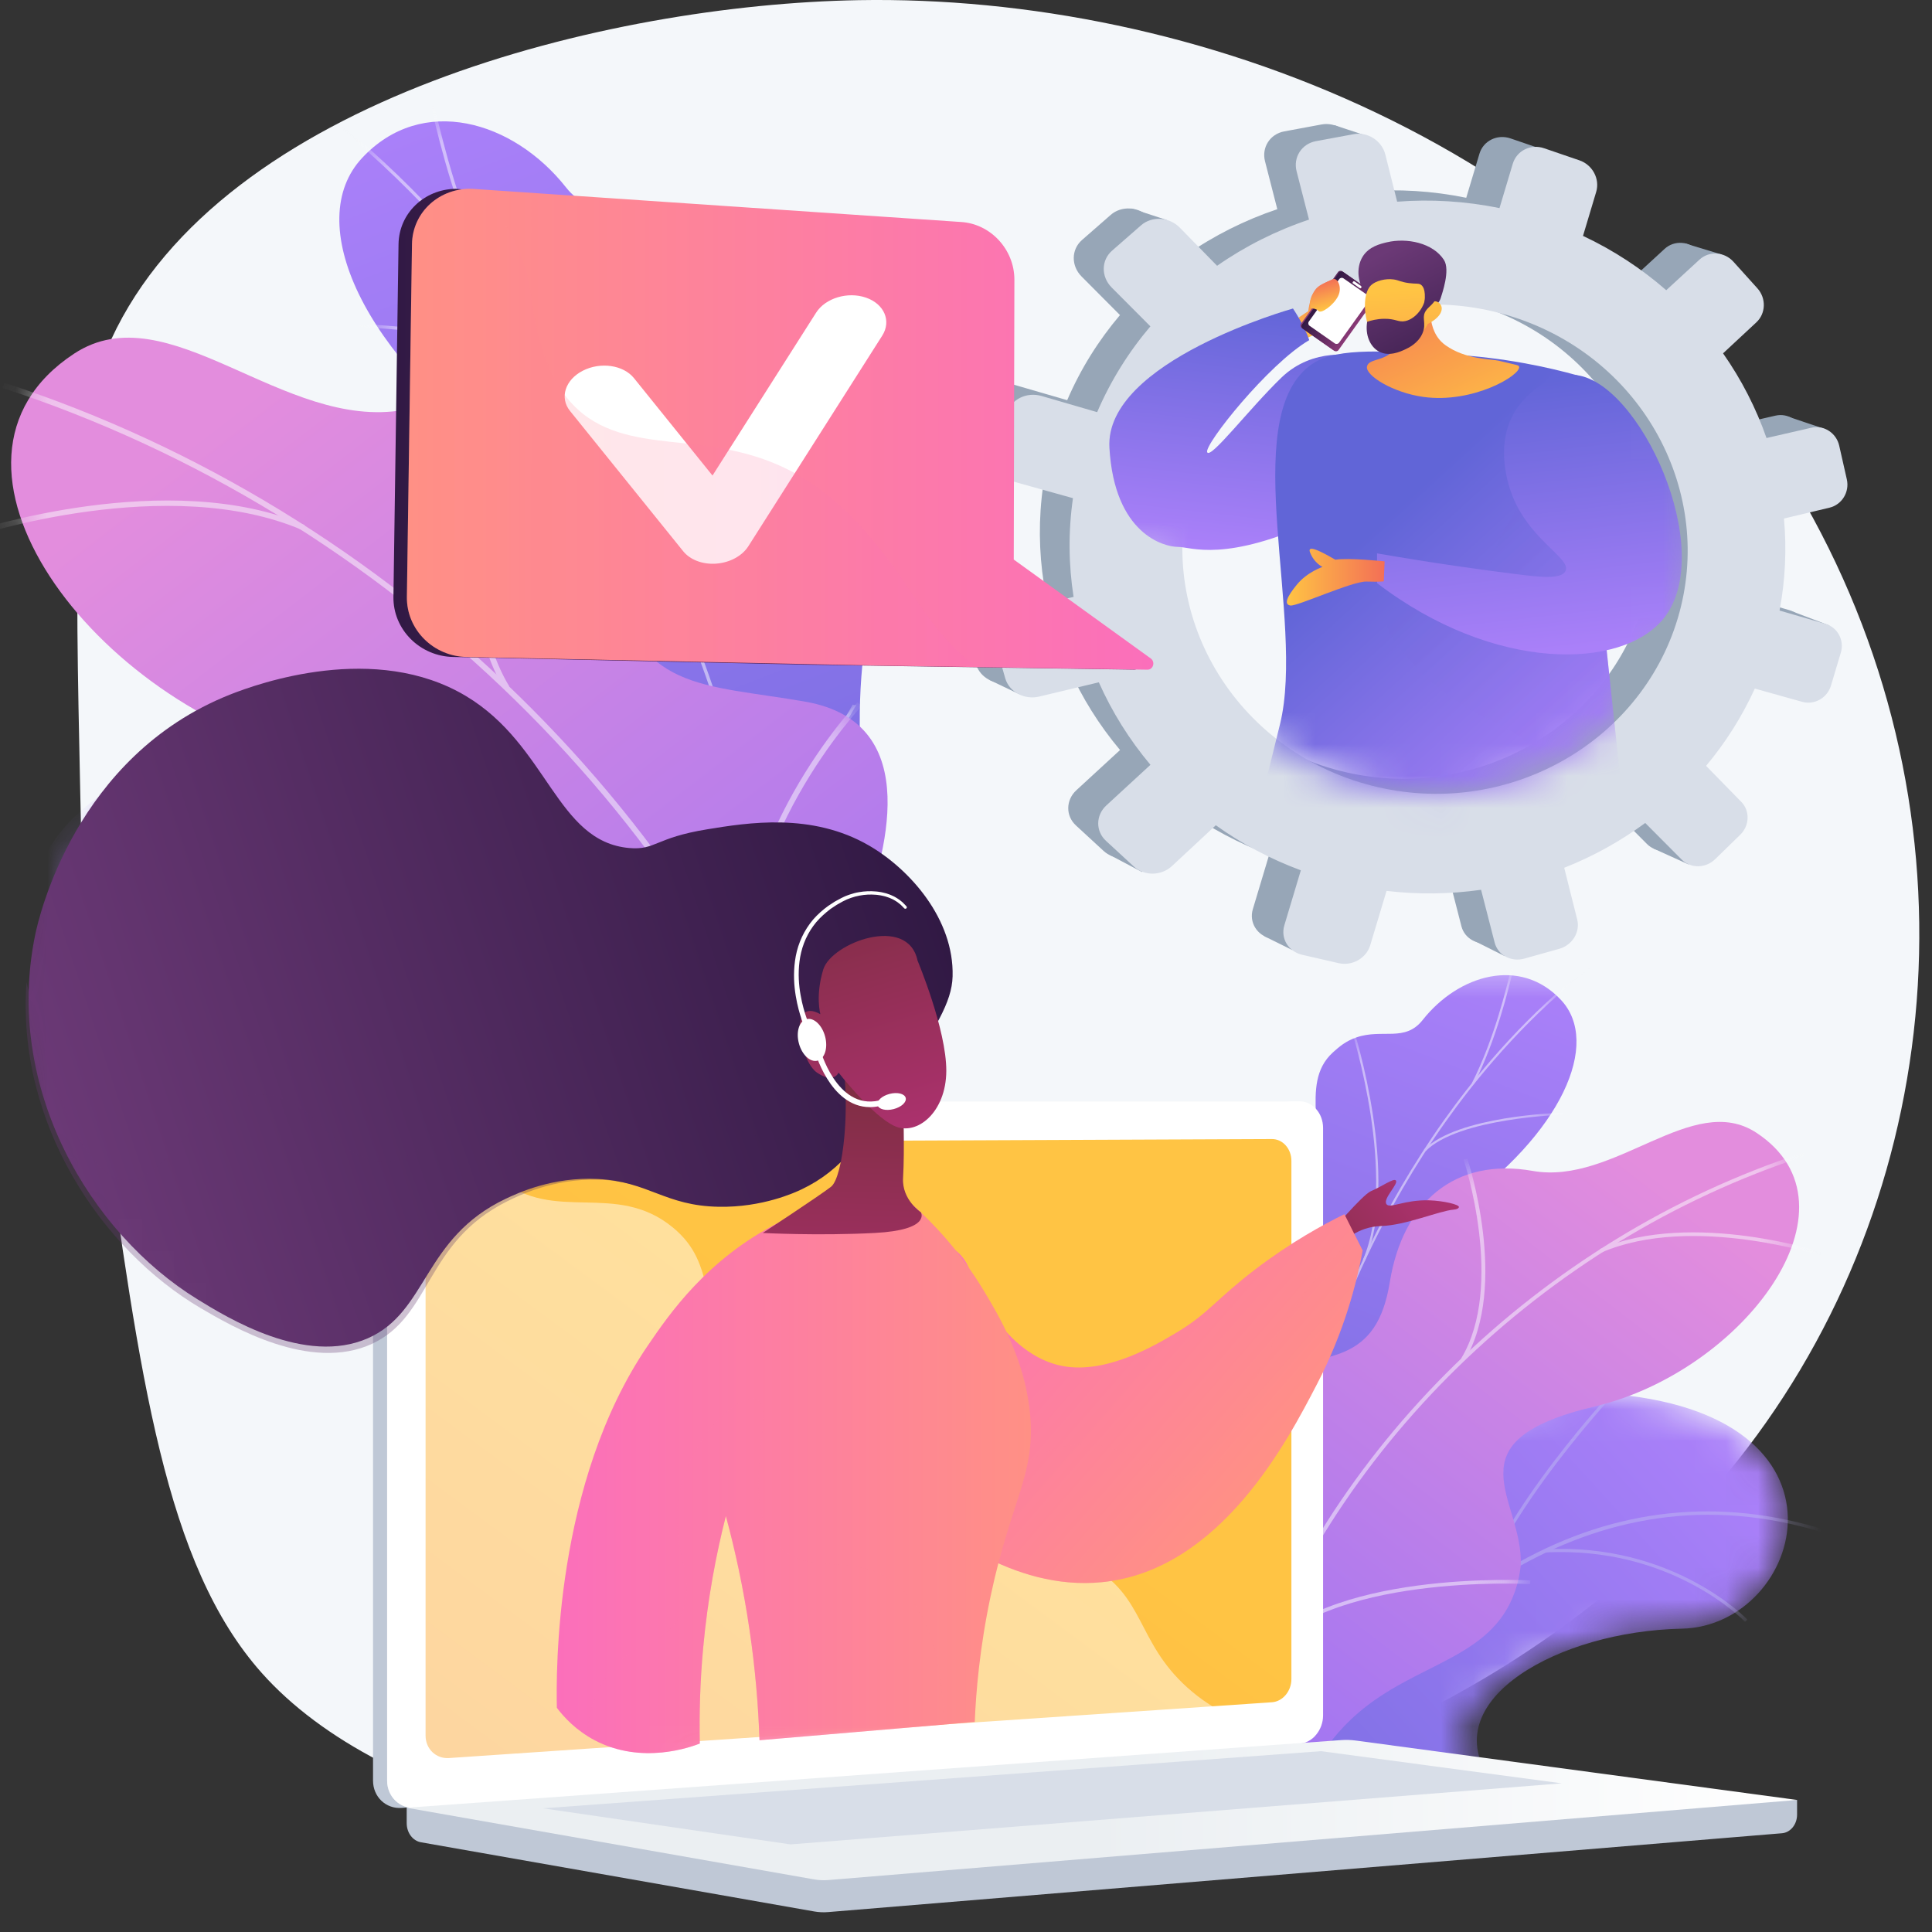 <svg width="61" height="61" viewBox="0 0 61 61" fill="none" xmlns="http://www.w3.org/2000/svg">
<rect x="0" y="0" width="61" height="61" fill="#333333" stroke="none"/>
<g id="Illustration">
<g id="Acknowledgment_received">
<path id="Vector" d="M27.111 0.005C19.225 0.143 7.025 3.104 3.513 10.714C2.286 13.372 2.369 17.279 2.535 25.094C2.584 27.391 2.665 30.739 3.233 34.893C4.414 43.522 5.218 49.396 8.26 52.816C15.883 61.387 43.419 61.139 55.178 45.709C61.592 37.292 62.579 25.318 56.714 15.422C50.256 4.527 37.668 -0.179 27.111 0.005Z" fill="#F4F7FA"/>
<g id="Group">
<g id="Group_2">
<g id="Clip path group">
<mask id="mask0_19_20" style="mask-type:luminance" maskUnits="userSpaceOnUse" x="2" y="23" width="34" height="36">
<g id="SVGID_00000127018625687863951250000007817494161444211609_">
<path id="Vector_2" d="M34.715 55.59L28.517 58.934C28.517 58.934 25.614 56.423 25.907 53.388C26.505 47.195 20.971 47.11 18.659 46.732C15.171 46.162 12.35 44.158 15.288 41.037C18.225 37.917 11.575 34.367 5.809 34.248C1.97 34.169 -1.085 24.033 9.356 23.303C16.663 22.792 19.133 29.406 21.185 32.454C23.236 35.501 28.201 33.166 28.714 37.965C29.152 42.063 27.823 45.941 31.135 47.135C34.447 48.328 36.082 50.788 34.715 55.59Z" fill="white"/>
</g>
</mask>
<g mask="url(#mask0_19_20)">
<path id="Vector_3" d="M34.715 55.59L28.517 58.934C28.517 58.934 25.614 56.423 25.907 53.388C26.505 47.195 20.971 47.11 18.659 46.732C15.171 46.162 12.746 44.303 14.808 41.136C17.141 37.552 11.575 34.367 5.809 34.248C0.166 34.132 -2.88 24.158 9.356 23.303C16.663 22.792 19.133 29.406 21.185 32.454C23.236 35.501 28.201 33.166 28.714 37.965C29.152 42.063 27.823 45.941 31.135 47.135C34.447 48.328 36.082 50.788 34.715 55.59Z" fill="url(#paint0_linear_19_20)"/>
</g>
</g>
<g id="Clip path group_2">
<mask id="mask1_19_20" style="mask-type:luminance" maskUnits="userSpaceOnUse" x="2" y="23" width="34" height="36">
<g id="SVGID_00000127018625687863951250000007817494161444211609__2">
<path id="Vector_4" d="M34.715 55.59L28.517 58.934C28.517 58.934 25.614 56.423 25.907 53.388C26.505 47.195 20.971 47.11 18.659 46.732C15.171 46.162 12.35 44.158 15.288 41.037C18.225 37.917 11.575 34.367 5.809 34.248C1.97 34.169 -1.085 24.033 9.356 23.303C16.663 22.792 19.133 29.406 21.185 32.454C23.236 35.501 28.201 33.166 28.714 37.965C29.152 42.063 27.823 45.941 31.135 47.135C34.447 48.328 36.082 50.788 34.715 55.59Z" fill="white"/>
</g>
</mask>
<g mask="url(#mask1_19_20)">
<g id="Group_3" opacity="0.5">
<path id="Vector_5" d="M32.347 57.605L32.205 57.651C32.176 57.564 29.247 48.904 23.723 41.183C18.634 34.071 10.235 26.323 -0.871 29.806L-0.916 29.666C4.028 28.115 8.855 28.623 13.432 31.174C17.088 33.212 20.592 36.552 23.846 41.101C29.383 48.84 32.318 57.518 32.347 57.605Z" fill="#BEB8F2"/>
<path id="Vector_6" d="M15.298 32.322L15.159 32.376C13.336 27.818 8.337 22.644 8.286 22.592L8.394 22.49C8.444 22.542 13.464 27.737 15.298 32.322Z" fill="#BEB8F2"/>
<path id="Vector_7" d="M12.201 30.704C6.298 30.371 2.903 33.891 2.869 33.927L2.76 33.827C2.794 33.791 6.234 30.22 12.21 30.557L12.201 30.704Z" fill="#BEB8F2"/>
<path id="Vector_8" d="M27.056 46.425C22.223 41.122 13.008 44.155 12.92 44.192L12.853 44.061C12.935 44.017 22.291 40.977 27.167 46.327L27.056 46.425Z" fill="#BEB8F2"/>
<path id="Vector_9" d="M25.669 43.822L25.526 43.865C24.186 39.509 26.993 34.499 27.021 34.449L27.151 34.521C27.123 34.571 24.347 39.527 25.669 43.822Z" fill="#BEB8F2"/>
<path id="Vector_10" d="M31.714 56.298C30.213 54.029 25.747 54.001 25.702 54.001L25.702 53.854C25.889 53.854 30.294 53.881 31.839 56.218L31.714 56.298Z" fill="#BEB8F2"/>
<path id="Vector_11" d="M31.048 54.238L30.907 54.286C30.202 52.259 31.897 48.663 32.454 47.482C32.532 47.315 32.6 47.17 32.608 47.142L32.753 47.176C32.743 47.215 32.699 47.311 32.589 47.544C32.038 48.712 30.363 52.268 31.048 54.238Z" fill="#BEB8F2"/>
</g>
</g>
</g>
</g>
<g id="Group_4">
<path id="Vector_12" d="M21.728 31.781C20.929 33.148 21.502 34.569 22.081 35.533C22.234 35.54 22.32 35.583 22.473 35.624C23.851 35.992 24.518 35.86 25.933 36.011C26.238 36.044 27.162 35.871 27.535 35.776L28.227 35.589C28.227 35.589 29.664 32.246 27.84 31.233C26.015 30.221 26.972 26.875 27.258 25.04C27.433 23.914 27.148 23.343 27.145 22.919C27.115 18.429 28.552 17.174 27.634 15.72C26.621 14.115 24.581 15.185 23.385 13.496C22.035 11.589 23.731 8.945 22.045 7.422C21.756 7.161 21.452 6.901 20.959 6.73C19.742 6.308 18.7 6.968 17.872 5.918C16.206 3.808 13.326 2.96 11.433 4.987C9.566 6.987 11.376 11.19 16.356 14.71C19.609 17.611 19.605 18.441 19.195 20.445C18.908 21.848 17.187 25.466 19.172 27.018C21.157 28.57 22.643 30.22 21.728 31.781Z" fill="url(#paint1_linear_19_20)"/>
<g id="Group_5">
<g id="Clip path group_3">
<mask id="mask2_19_20" style="mask-type:luminance" maskUnits="userSpaceOnUse" x="10" y="3" width="19" height="34">
<g id="SVGID_00000168831571561359620590000007514743376910163614_">
<path id="Vector_13" d="M22.91 36.711L28.105 35.708C28.105 35.708 29.664 32.246 27.84 31.233C26.015 30.221 26.972 26.875 27.258 25.041C28.033 20.063 22.122 20.282 22.562 13.823C22.679 12.105 23.528 8.854 22.045 7.422C20.355 5.792 18.937 7.268 17.872 5.918C16.206 3.809 13.326 2.96 11.433 4.987C9.566 6.987 11.376 11.19 16.356 14.71C19.609 17.611 19.605 18.441 19.195 20.445C18.908 21.849 17.187 25.466 19.172 27.018C21.157 28.57 22.643 30.22 21.728 31.782C20.337 34.158 22.91 36.711 22.91 36.711Z" fill="white"/>
</g>
</mask>
<g mask="url(#mask2_19_20)">
<g id="Group_6" opacity="0.5">
<path id="Vector_14" d="M25.189 36.034L25.294 36.026C25.256 35.455 25.21 34.88 25.157 34.316C24.768 30.144 23.966 26.163 22.776 22.485C21.767 19.368 20.465 16.425 18.907 13.736C17.653 11.574 16.227 9.565 14.669 7.763C13.574 6.497 12.425 5.346 11.254 4.342C11.05 4.167 10.831 3.998 10.618 3.836C10.335 3.619 10.043 3.395 9.785 3.153L9.709 3.221C9.971 3.466 10.265 3.692 10.55 3.91C10.761 4.072 10.98 4.239 11.182 4.413C12.349 5.413 13.495 6.561 14.587 7.824C16.141 9.621 17.563 11.626 18.814 13.783C20.369 16.466 21.668 19.403 22.675 22.514C23.864 26.186 24.664 30.16 25.053 34.326C25.106 34.889 25.151 35.464 25.189 36.034Z" fill="#FCFDFE"/>
<path id="Vector_15" d="M20.561 17.128L20.658 17.091C19.009 13.282 21.161 6.454 21.183 6.386L21.082 6.36C21.06 6.429 18.898 13.289 20.561 17.128Z" fill="#FCFDFE"/>
<path id="Vector_16" d="M24.148 28.172L24.25 28.145C23.462 25.431 18.148 23.147 18.094 23.124L18.048 23.211C18.101 23.234 23.372 25.499 24.148 28.172Z" fill="#FCFDFE"/>
<path id="Vector_17" d="M24.449 29.75L24.554 29.74C24.391 27.907 25.24 25.307 26.943 22.42C27.029 22.274 27.029 22.274 27.027 22.256L26.923 22.265L26.975 22.261L26.925 22.247C26.921 22.257 26.889 22.312 26.851 22.375C25.138 25.279 24.285 27.898 24.449 29.75Z" fill="#FCFDFE"/>
<path id="Vector_18" d="M25.104 34.993L25.202 34.956C24.398 33.08 21.268 32.226 21.237 32.218L21.206 32.31C21.237 32.319 24.319 33.159 25.104 34.993Z" fill="#FCFDFE"/>
<path id="Vector_19" d="M25.347 36.048C25.852 34.469 26.864 32.962 28.443 31.441L28.368 31.376C26.777 32.908 25.756 34.428 25.246 36.022L25.347 36.048Z" fill="#FCFDFE"/>
<path id="Vector_20" d="M15.485 8.899L15.58 8.857C14.534 6.789 13.961 4.384 13.774 3.594C13.728 3.402 13.712 3.335 13.702 3.313L13.605 3.351C13.612 3.368 13.638 3.477 13.671 3.616C13.86 4.409 14.434 6.821 15.485 8.899Z" fill="#FCFDFE"/>
<path id="Vector_21" d="M17.735 12.021L17.813 11.956C16.246 10.379 11.553 10.239 11.354 10.234L11.349 10.33C11.397 10.331 16.197 10.474 17.735 12.021Z" fill="#FCFDFE"/>
</g>
</g>
</g>
</g>
</g>
<g id="Group_7">
<path id="Vector_22" d="M25.264 46.489C25.617 46.403 24.981 44.628 25.747 42.176C25.939 41.563 26.748 38.15 29.387 37.754C29.899 37.677 30.411 37.6 30.924 37.523C31.232 36.331 31.299 35.152 29.688 34.893C27.184 34.492 26.713 30.498 27.235 29.006C27.88 27.159 29.288 22.832 25.43 22.155C22.219 21.591 20.006 21.845 19.402 18.118C18.797 14.391 16.366 12.302 12.75 12.943C8.945 13.617 5.313 9.211 2.34 11.166C-2.84 14.571 2.964 22.271 9.859 23.903C16.754 25.535 13.171 28.213 13.308 31.304C13.337 31.591 13.405 32.032 13.585 32.538C14.693 35.655 18.14 35.819 20.867 38.162C24.586 41.358 24.671 46.633 25.264 46.489Z" fill="url(#paint2_linear_19_20)"/>
<g id="Group_8">
<g id="Clip path group_4">
<mask id="mask3_19_20" style="mask-type:luminance" maskUnits="userSpaceOnUse" x="0" y="10" width="32" height="30">
<g id="SVGID_00000152953388288717304790000016561615805213299384_">
<path id="Vector_23" d="M22.394 39.475L30.732 38.456C31.095 37.294 31.488 35.182 29.687 34.894C27.184 34.492 26.713 30.498 27.234 29.006C27.879 27.159 29.288 22.833 25.43 22.155C22.219 21.591 20.006 21.846 19.402 18.119C18.797 14.392 16.366 12.302 12.75 12.943C8.944 13.618 5.313 9.212 2.34 11.166C-2.841 14.572 2.964 22.271 9.859 23.904C16.754 25.536 13.171 28.214 13.308 31.305C13.495 35.525 19.463 33.933 21.234 35.396C22.622 36.543 22.573 38.352 22.394 39.475Z" fill="white"/>
</g>
</mask>
<g mask="url(#mask3_19_20)">
<g id="Group_9" opacity="0.5">
<path id="Vector_24" d="M26.183 37.769L26.357 37.715C22.454 25.91 12.41 16.09 0.143 12.087L0.08 12.248C12.294 16.235 22.297 26.014 26.183 37.769Z" fill="#FCFDFE"/>
<path id="Vector_25" d="M23.463 31.519L23.643 31.497C23.125 26.642 27.167 22.332 27.208 22.289L27.074 22.177C27.032 22.221 22.936 26.586 23.463 31.519Z" fill="#FCFDFE"/>
<path id="Vector_26" d="M25.402 35.617L25.552 35.519C22.59 31.481 12.957 31.997 12.86 32.003L12.867 32.173C12.963 32.167 22.495 31.657 25.402 35.617Z" fill="#FCFDFE"/>
<path id="Vector_27" d="M15.92 21.758L16.079 21.671C14.034 18.285 15.947 12.476 15.966 12.418L15.793 12.371C15.773 12.43 13.838 18.309 15.92 21.758Z" fill="#FCFDFE"/>
<path id="Vector_28" d="M9.546 16.737L9.625 16.581C5.321 14.73 -0.821 16.759 -0.883 16.78L-0.826 16.94C-0.765 16.919 5.309 14.914 9.546 16.737Z" fill="#FCFDFE"/>
</g>
</g>
</g>
</g>
</g>
</g>
<g id="Group_10">
<g id="Clip path group_5">
<mask id="mask4_19_20" style="mask-type:luminance" maskUnits="userSpaceOnUse" x="30" y="30" width="29" height="27">
<g id="SVGID_00000001629229787915317080000006373630365516143008_">
<path id="Vector_29" d="M58.857 30.392H30.856V56.938H58.857V30.392Z" fill="white"/>
</g>
</mask>
<g mask="url(#mask4_19_20)">
<g id="Group_11">
<g id="Group_12">
<g id="Clip path group_6">
<mask id="mask5_19_20" style="mask-type:luminance" maskUnits="userSpaceOnUse" x="33" y="43" width="24" height="26">
<g id="SVGID_00000183239814528539722950000005131075627009875901_">
<path id="Vector_30" d="M33.493 65.901L37.697 68.17C37.697 68.17 39.667 66.467 39.468 64.408C39.062 60.206 42.816 60.149 44.385 59.892C46.751 59.506 48.665 58.146 46.672 56.029C44.679 53.912 49.191 51.504 53.102 51.423C56.93 51.344 58.997 44.578 50.696 43.998C45.739 43.651 44.063 48.139 42.671 50.206C41.279 52.273 37.912 50.689 37.563 53.944C37.266 56.725 38.168 59.356 35.921 60.166C33.674 60.975 32.565 62.644 33.493 65.901Z" fill="white"/>
</g>
</mask>
<g mask="url(#mask5_19_20)">
<path id="Vector_31" d="M33.493 65.901L37.697 68.17C37.697 68.17 39.667 66.467 39.468 64.408C39.062 60.206 42.816 60.149 44.385 59.892C46.751 59.506 48.396 58.245 46.998 56.096C45.415 53.665 49.191 51.504 53.102 51.423C56.93 51.344 58.997 44.578 50.696 43.998C45.739 43.651 44.063 48.139 42.671 50.206C41.279 52.273 37.912 50.689 37.563 53.944C37.266 56.725 38.168 59.356 35.921 60.166C33.674 60.975 32.565 62.644 33.493 65.901Z" fill="url(#paint3_linear_19_20)"/>
</g>
</g>
<g id="Clip path group_7">
<mask id="mask6_19_20" style="mask-type:luminance" maskUnits="userSpaceOnUse" x="33" y="43" width="24" height="26">
<g id="SVGID_00000183239814528539722950000005131075627009875901__2">
<path id="Vector_32" d="M33.493 65.901L37.697 68.17C37.697 68.17 39.667 66.467 39.468 64.408C39.062 60.206 42.816 60.149 44.385 59.892C46.751 59.506 48.665 58.146 46.672 56.029C44.679 53.912 49.191 51.504 53.102 51.423C56.93 51.344 58.997 44.578 50.696 43.998C45.739 43.651 44.063 48.139 42.671 50.206C41.279 52.273 37.912 50.689 37.563 53.944C37.266 56.725 38.168 59.356 35.921 60.166C33.674 60.975 32.565 62.644 33.493 65.901Z" fill="white"/>
</g>
</mask>
<g mask="url(#mask6_19_20)">
<g id="Group_13" opacity="0.5">
<path id="Vector_33" d="M35.099 67.268L35.195 67.3C35.215 67.241 37.202 61.366 40.95 56.128C44.402 51.303 50.099 46.047 57.634 48.41L57.664 48.315C54.31 47.263 51.035 47.607 47.931 49.338C45.45 50.72 43.074 52.986 40.866 56.072C37.11 61.322 35.119 67.21 35.099 67.268Z" fill="#BEB8F2"/>
<path id="Vector_34" d="M46.665 50.117L46.759 50.153C47.996 47.061 51.387 43.551 51.422 43.516L51.349 43.447C51.314 43.482 47.909 47.006 46.665 50.117Z" fill="#BEB8F2"/>
<path id="Vector_35" d="M48.766 49.019C52.77 48.793 55.074 51.181 55.097 51.206L55.171 51.137C55.148 51.113 52.814 48.691 48.76 48.919L48.766 49.019Z" fill="#BEB8F2"/>
<path id="Vector_36" d="M38.688 59.684C41.967 56.087 48.219 58.144 48.278 58.169L48.324 58.08C48.268 58.05 41.921 55.988 38.613 59.617L38.688 59.684Z" fill="#BEB8F2"/>
<path id="Vector_37" d="M39.63 57.918L39.726 57.947C40.636 54.992 38.731 51.594 38.712 51.56L38.624 51.608C38.643 51.642 40.526 55.004 39.63 57.918Z" fill="#BEB8F2"/>
</g>
</g>
</g>
</g>
<g id="Group_14">
<path id="Vector_38" d="M42.303 49.75C42.845 50.677 42.456 51.641 42.063 52.295C41.959 52.3 41.901 52.329 41.797 52.357C40.863 52.606 40.41 52.517 39.45 52.619C39.243 52.641 38.617 52.524 38.364 52.46L37.894 52.333C37.894 52.333 36.919 50.065 38.157 49.378C39.395 48.691 38.745 46.421 38.551 45.177C38.432 44.413 38.626 44.025 38.628 43.738C38.648 40.692 37.673 39.84 38.296 38.854C38.983 37.765 40.368 38.491 41.179 37.345C42.094 36.052 40.944 34.258 42.088 33.225C42.284 33.048 42.49 32.871 42.825 32.755C43.65 32.469 44.357 32.916 44.919 32.204C46.049 30.773 48.003 30.198 49.287 31.573C50.554 32.929 49.325 35.781 45.947 38.168C43.74 40.137 43.743 40.7 44.021 42.059C44.216 43.011 45.384 45.466 44.037 46.518C42.69 47.571 41.682 48.691 42.303 49.75Z" fill="url(#paint4_linear_19_20)"/>
<g id="Group_15">
<g id="Clip path group_8">
<mask id="mask7_19_20" style="mask-type:luminance" maskUnits="userSpaceOnUse" x="37" y="30" width="13" height="24">
<g id="SVGID_00000155841052363655966130000002075098638716380338_">
<path id="Vector_39" d="M41.501 53.094L37.977 52.413C37.977 52.413 36.919 50.065 38.157 49.378C39.395 48.691 38.745 46.421 38.551 45.177C38.026 41.8 42.036 41.948 41.737 37.567C41.658 36.401 41.082 34.196 42.088 33.225C43.234 32.118 44.196 33.12 44.919 32.204C46.049 30.773 48.003 30.198 49.287 31.573C50.554 32.929 49.325 35.781 45.947 38.168C43.74 40.137 43.743 40.7 44.021 42.059C44.216 43.011 45.384 45.466 44.037 46.518C42.69 47.571 41.682 48.69 42.303 49.75C43.246 51.362 41.501 53.094 41.501 53.094Z" fill="white"/>
</g>
</mask>
<g mask="url(#mask7_19_20)">
<g id="Group_16" opacity="0.5">
<path id="Vector_40" d="M39.955 52.635L39.884 52.63C39.91 52.242 39.941 51.852 39.976 51.47C40.241 48.639 40.784 45.938 41.592 43.443C42.276 41.329 43.16 39.332 44.217 37.508C45.067 36.042 46.034 34.678 47.091 33.456C47.834 32.597 48.614 31.816 49.408 31.135C49.547 31.016 49.696 30.902 49.84 30.792C50.032 30.645 50.23 30.492 50.405 30.328L50.456 30.375C50.279 30.541 50.079 30.694 49.886 30.842C49.742 30.952 49.594 31.066 49.457 31.183C48.666 31.862 47.888 32.641 47.147 33.497C46.093 34.716 45.128 36.077 44.28 37.54C43.225 39.36 42.343 41.353 41.66 43.463C40.854 45.954 40.311 48.65 40.047 51.476C40.011 51.858 39.98 52.248 39.955 52.635Z" fill="#FCFDFE"/>
<path id="Vector_41" d="M43.095 39.809L43.029 39.784C44.148 37.2 42.688 32.568 42.673 32.522L42.741 32.504C42.756 32.551 44.223 37.205 43.095 39.809Z" fill="#FCFDFE"/>
<path id="Vector_42" d="M40.661 47.301L40.592 47.283C41.127 45.442 44.732 43.892 44.768 43.877L44.799 43.936C44.763 43.951 41.187 45.488 40.661 47.301Z" fill="#FCFDFE"/>
<path id="Vector_43" d="M40.457 48.372L40.386 48.365C40.496 47.121 39.92 45.358 38.765 43.399C38.707 43.3 38.707 43.3 38.708 43.288L38.779 43.294L38.743 43.291L38.777 43.282C38.78 43.288 38.802 43.326 38.827 43.369C39.989 45.339 40.568 47.115 40.457 48.372Z" fill="#FCFDFE"/>
<path id="Vector_44" d="M40.013 51.929L39.946 51.904C40.491 50.631 42.614 50.052 42.636 50.046L42.657 50.109C42.636 50.114 40.545 50.685 40.013 51.929Z" fill="#FCFDFE"/>
<path id="Vector_45" d="M39.848 52.644C39.505 51.573 38.818 50.551 37.747 49.519L37.798 49.475C38.878 50.514 39.57 51.545 39.916 52.627L39.848 52.644Z" fill="#FCFDFE"/>
<path id="Vector_46" d="M46.538 34.227L46.473 34.198C47.184 32.795 47.572 31.164 47.699 30.628C47.73 30.498 47.741 30.452 47.748 30.437L47.814 30.463C47.809 30.474 47.791 30.549 47.769 30.643C47.641 31.18 47.251 32.817 46.538 34.227Z" fill="#FCFDFE"/>
<path id="Vector_47" d="M45.012 36.345L44.959 36.3C46.022 35.23 49.206 35.136 49.341 35.132L49.344 35.197C49.311 35.198 46.055 35.295 45.012 36.345Z" fill="#FCFDFE"/>
</g>
</g>
</g>
</g>
</g>
<g id="Group_17">
<path id="Vector_48" d="M39.904 59.727C39.665 59.669 40.096 58.465 39.576 56.802C39.446 56.386 38.897 54.071 37.107 53.802C36.76 53.749 36.412 53.697 36.065 53.645C35.855 52.837 35.81 52.036 36.903 51.861C38.601 51.589 38.921 48.879 38.567 47.867C38.13 46.614 37.174 43.679 39.791 43.219C41.97 42.837 43.471 43.01 43.881 40.481C44.291 37.953 45.941 36.535 48.394 36.97C50.975 37.428 53.438 34.439 55.456 35.765C58.97 38.075 55.032 43.298 50.355 44.406C45.677 45.513 48.108 47.33 48.015 49.427C47.995 49.621 47.949 49.92 47.827 50.264C47.076 52.378 44.737 52.489 42.887 54.079C40.364 56.247 40.307 59.825 39.904 59.727Z" fill="url(#paint5_linear_19_20)"/>
<g id="Group_18">
<g id="Clip path group_9">
<mask id="mask8_19_20" style="mask-type:luminance" maskUnits="userSpaceOnUse" x="35" y="35" width="22" height="20">
<g id="SVGID_00000005254900925471953400000002292106811566906525_">
<path id="Vector_49" d="M41.851 54.969L36.195 54.278C35.949 53.489 35.682 52.057 36.903 51.861C38.601 51.589 38.921 48.879 38.567 47.867C38.13 46.614 37.174 43.679 39.791 43.219C41.97 42.837 43.471 43.009 43.881 40.481C44.291 37.953 45.941 36.535 48.394 36.97C50.975 37.428 53.438 34.438 55.456 35.764C58.97 38.075 55.032 43.298 50.355 44.405C45.677 45.513 48.108 47.329 48.015 49.426C47.888 52.289 43.839 51.21 42.638 52.202C41.696 52.98 41.73 54.207 41.851 54.969Z" fill="white"/>
</g>
</mask>
<g mask="url(#mask8_19_20)">
<g id="Group_19" opacity="0.5">
<path id="Vector_50" d="M39.28 53.812L39.163 53.775C41.81 45.767 48.624 39.105 56.946 36.389L56.989 36.498C48.702 39.203 41.917 45.837 39.28 53.812Z" fill="#FCFDFE"/>
<path id="Vector_51" d="M41.126 49.572L41.003 49.557C41.355 46.263 38.613 43.339 38.585 43.31L38.676 43.234C38.704 43.264 41.483 46.226 41.126 49.572Z" fill="#FCFDFE"/>
<path id="Vector_52" d="M39.811 52.352L39.709 52.285C41.718 49.546 48.253 49.896 48.319 49.9L48.314 50.016C48.249 50.012 41.782 49.665 39.811 52.352Z" fill="#FCFDFE"/>
<path id="Vector_53" d="M46.243 42.95L46.135 42.891C47.522 40.594 46.225 36.654 46.212 36.614L46.329 36.582C46.343 36.622 47.656 40.61 46.243 42.95Z" fill="#FCFDFE"/>
<path id="Vector_54" d="M50.567 39.544L50.514 39.438C53.433 38.182 57.6 39.559 57.642 39.573L57.603 39.681C57.562 39.667 53.441 38.307 50.567 39.544Z" fill="#FCFDFE"/>
</g>
</g>
</g>
</g>
</g>
</g>
</g>
</g>
</g>
<g id="Group_20">
<g id="Group_21">
<g id="Group_22">
<g id="Group_23">
<path id="Vector_55" d="M56.74 56.831L12.841 56.456V57.565C12.841 57.866 13.032 58.122 13.291 58.167L25.705 60.351C25.852 60.377 26.002 60.384 26.15 60.371L56.263 57.882C56.532 57.86 56.74 57.603 56.74 57.294V56.831Z" fill="#BFC8D6"/>
<g id="Group_24">
<path id="Vector_56" d="M40.585 55.054L12.683 57.082C12.184 57.119 11.778 56.733 11.778 56.221V35.7C11.778 35.188 12.184 34.772 12.683 34.772H40.585C40.996 34.772 41.329 35.148 41.329 35.611V54.161C41.329 54.624 40.996 55.024 40.585 55.054Z" fill="#BFC8D6"/>
<path id="Vector_57" d="M41.03 55.054L13.128 57.082C12.629 57.119 12.223 56.733 12.223 56.221V35.7C12.223 35.188 12.629 34.772 13.128 34.772H41.03C41.441 34.772 41.774 35.148 41.774 35.611V54.161C41.774 54.624 41.441 55.024 41.03 55.054Z" fill="white"/>
<path id="Vector_58" d="M40.16 53.746L14.173 55.508C13.767 55.535 13.437 55.219 13.437 54.801V36.835C13.437 36.417 13.767 36.076 14.173 36.074L40.16 35.964C40.5 35.962 40.774 36.27 40.774 36.651V53.015C40.774 53.395 40.5 53.723 40.16 53.746Z" fill="url(#paint6_linear_19_20)"/>
<path id="Vector_59" d="M28.064 35.334C28.064 35.524 27.921 35.679 27.743 35.68C27.566 35.681 27.422 35.526 27.422 35.335C27.422 35.144 27.566 34.989 27.743 34.989C27.921 34.989 28.064 35.143 28.064 35.334Z" fill="white"/>
<path id="Vector_60" opacity="0.48" d="M13.128 57.082L40.888 55.064L41.03 55.054C41.218 55.04 41.39 54.948 41.521 54.808C39.523 54.7 38.283 54 37.482 53.276C35.875 51.824 36.154 50.391 34.42 49.436C32.258 48.244 30.558 49.754 28.918 48.264C27.923 47.361 28.412 46.688 27.188 45.338C25.832 43.843 24.95 44.346 23.587 43.001C21.865 41.3 22.726 39.976 21.243 38.755C19.443 37.273 17.502 38.645 15.788 37.224C15.049 36.611 14.644 35.72 14.432 34.772H13.128C12.629 34.772 12.223 35.188 12.223 35.7V56.221C12.223 56.733 12.629 57.118 13.128 57.082Z" fill="white"/>
</g>
<path id="Vector_61" d="M42.344 54.941L12.841 57.077L25.705 59.339C25.852 59.365 26.002 59.372 26.15 59.36L56.74 56.831L42.814 54.956C42.658 54.935 42.501 54.93 42.344 54.941Z" fill="url(#paint7_linear_19_20)"/>
<path id="Vector_62" d="M17.146 57.095L41.708 55.291L49.31 56.306L24.959 58.234L17.146 57.095Z" fill="#D8DEE8"/>
</g>
</g>
</g>
<g id="Group_25">
<g id="Clip path group_10">
<mask id="mask9_19_20" style="mask-type:luminance" maskUnits="userSpaceOnUse" x="0" y="15" width="49" height="42">
<g id="SVGID_00000124872563788404371090000013842189428483293572_">
<path id="Vector_63" d="M47.618 35.103L34.419 39.14C34.419 39.14 34.789 24.966 34.759 25.337C34.73 25.707 16.327 13.538 9.198 15.939C2.069 18.34 -5.226 34.345 5.219 41.899C15.664 49.453 18.273 41.429 16.388 56.248L38.832 54.739L48.013 42.964L47.618 35.103Z" fill="white"/>
</g>
</mask>
<g mask="url(#mask9_19_20)">
<g id="Group_26">
<path id="Vector_64" d="M42.422 39.22C42.422 39.22 42.834 38.733 43.609 38.71C44.383 38.687 45.437 38.233 45.89 38.193C46 38.184 46.054 38.153 46.063 38.113C46.082 38.032 45.579 37.914 45.133 37.899C44.342 37.873 43.881 38.173 43.775 38.019C43.655 37.846 44.166 37.376 44.072 37.271C44 37.19 43.653 37.452 43.281 37.611C43.017 37.725 41.986 38.943 41.986 38.943L42.422 39.22Z" fill="url(#paint8_linear_19_20)"/>
<path id="Vector_65" d="M42.447 38.336C42.639 38.718 42.831 39.101 43.023 39.483C42.833 40.513 42.446 42.034 41.581 43.701C40.65 45.495 38.528 49.584 34.791 49.955C31.941 50.238 29.551 48.223 28.646 47.452C27.809 46.738 27.058 46.109 26.693 45.106C26.118 43.523 26.699 41.572 28.091 39.735C28.777 38.83 30.204 39.025 30.609 40.082C31.249 41.749 32.327 42.907 33.566 43.133C34.959 43.387 36.51 42.456 37.17 42.06C38.152 41.471 38.402 41.018 39.623 40.086C40.752 39.224 41.775 38.666 42.447 38.336Z" fill="url(#paint9_linear_19_20)"/>
<g id="Group_27" opacity="0.3">
<path id="Vector_66" d="M31.103 46.913C32.17 46.676 32.573 45.697 34.036 45.609C35.886 45.498 36.681 46.977 37.864 46.587C38.83 46.269 38.99 45.056 39.664 43.495C40.186 42.284 41.092 40.692 42.781 39.001C42.861 39.161 42.942 39.322 43.023 39.483C42.833 40.513 42.446 42.034 41.581 43.701C40.65 45.495 38.528 49.584 34.791 49.955C31.941 50.238 29.551 48.223 28.646 47.452C27.809 46.738 27.058 46.109 26.693 45.106C26.592 44.828 26.527 44.539 26.496 44.242C28.702 46.73 30.145 47.126 31.103 46.913Z" fill="url(#paint10_linear_19_20)"/>
</g>
<path id="Vector_67" d="M17.582 53.922C17.559 52.832 17.5 46.817 20.449 42.491C21.125 41.499 22.321 39.745 24.617 38.584C25.512 38.132 26.319 37.899 26.873 37.772C27.528 37.868 28.183 37.964 28.838 38.06C29.464 38.624 30.316 39.509 31.068 40.761C31.544 41.553 32.331 42.865 32.514 44.558C32.727 46.532 31.932 47.309 31.28 50.383C30.926 52.05 30.815 53.447 30.776 54.368C28.51 54.56 26.245 54.753 23.98 54.945C23.944 53.885 23.85 52.705 23.661 51.432C23.466 50.114 23.203 48.92 22.918 47.866C22.613 49.064 22.345 50.463 22.201 52.035C22.101 53.122 22.076 54.133 22.095 55.05C21.82 55.157 20.27 55.731 18.776 54.945C18.193 54.638 17.811 54.225 17.582 53.922Z" fill="url(#paint11_linear_19_20)"/>
<path id="Vector_68" d="M28.474 34.085C29.528 32.463 30.055 31.652 30.077 30.826C30.126 29.022 28.731 27.448 27.44 26.698C25.629 25.646 23.605 25.976 22.324 26.185C20.678 26.453 20.699 26.849 19.866 26.775C17.563 26.57 17.309 23.534 14.716 21.979C11.855 20.264 8.174 21.567 7.256 21.933C2.367 23.881 1.22 28.986 1.112 29.511C0.106 34.374 2.873 38.953 6.228 41.019C7.187 41.61 9.641 43.122 11.614 42.254C13.513 41.419 13.352 39.087 15.968 37.849C16.334 37.676 17.441 37.152 18.871 37.224C20.485 37.306 20.987 38.071 22.691 38.102C24.072 38.128 25.106 37.65 25.312 37.551C26.607 36.932 27.248 35.975 28.474 34.085Z" fill="url(#paint12_linear_19_20)"/>
<g id="Group_28" opacity="0.3">
<path id="Vector_69" d="M0.837 31.016C1.949 35.75 3.045 37.214 4.002 37.257C5.341 37.318 6.089 34.582 8.137 34.552C9.98 34.524 10.516 36.72 12.196 36.661C14.318 36.586 14.504 33.04 16.86 32.441C19.665 31.728 21.635 36.183 24.953 35.94C25.957 35.866 27.194 35.352 28.558 33.707C28.517 33.773 28.476 33.841 28.433 33.91C27.247 35.824 26.627 36.795 25.345 37.441C25.142 37.543 24.117 38.043 22.736 38.046C21.032 38.05 20.514 37.295 18.898 37.247C17.467 37.205 16.371 37.752 16.009 37.932C13.421 39.224 13.631 41.552 11.75 42.427C9.796 43.335 7.311 41.875 6.339 41.304C3.2 39.46 0.518 35.463 0.837 31.016Z" fill="url(#paint13_linear_19_20)"/>
</g>
<path id="Vector_70" d="M28.513 34.853C28.513 34.853 28.568 36.254 28.513 37.195C28.473 37.883 29.076 38.276 29.076 38.276C29.076 38.276 29.407 38.836 27.616 38.929C25.826 39.023 24.084 38.929 24.084 38.929C24.084 38.929 25.834 37.78 26.234 37.474C26.634 37.169 26.849 34.884 26.593 33.437L28.513 34.853Z" fill="url(#paint14_linear_19_20)"/>
<path id="Vector_71" d="M28.971 30.332C28.971 30.332 29.883 32.502 29.878 33.813C29.873 35.123 28.945 35.876 28.241 35.552C27.537 35.228 26.476 33.865 26.476 33.865C26.476 33.865 26.334 34.232 25.794 33.865C25.254 33.498 24.853 31.437 25.903 32.022C25.903 32.022 25.737 31.444 25.995 30.606C26.254 29.768 28.664 28.863 28.971 30.332Z" fill="url(#paint15_linear_19_20)"/>
<g id="Group_29" opacity="0.3">
<path id="Vector_72" d="M21.404 51.138C22.194 49.914 20.99 48.853 21.502 46.916C21.938 45.263 23.36 43.972 23.882 44.181C24.604 44.469 23.186 47.45 24.611 48.835C25.557 49.754 26.79 49.032 28.06 49.843C28.897 50.377 29.738 51.571 29.804 54.451C27.863 54.615 25.921 54.78 23.98 54.945C23.944 53.885 23.85 52.705 23.661 51.432C23.466 50.114 23.203 48.92 22.918 47.866C22.613 49.064 22.345 50.464 22.201 52.035C22.101 53.122 22.076 54.133 22.095 55.05C21.82 55.157 20.27 55.731 18.776 54.945C18.693 54.901 18.614 54.855 18.539 54.807C18.577 54.172 18.742 53.447 19.218 52.817C19.993 51.794 20.833 52.023 21.404 51.138Z" fill="url(#paint16_linear_19_20)"/>
</g>
<path id="Vector_73" d="M27.468 34.956C26.193 34.956 25.713 33.151 25.708 33.131C25.696 33.084 25.724 33.036 25.772 33.025C25.819 33.013 25.868 33.041 25.88 33.088C25.885 33.107 26.402 35.047 27.75 34.748C27.798 34.738 27.846 34.767 27.857 34.814C27.867 34.861 27.837 34.908 27.789 34.919C27.677 34.944 27.57 34.956 27.468 34.956Z" fill="white"/>
<path id="Vector_74" d="M28.215 35.018C28.46 34.955 28.631 34.797 28.596 34.664C28.561 34.531 28.334 34.475 28.089 34.538C27.843 34.601 27.673 34.759 27.708 34.892C27.743 35.025 27.97 35.081 28.215 35.018Z" fill="white"/>
<path id="Vector_75" d="M25.81 33.489C26.039 33.43 26.147 33.089 26.052 32.727C25.956 32.364 25.694 32.119 25.465 32.178C25.235 32.236 25.127 32.578 25.223 32.94C25.318 33.302 25.581 33.548 25.81 33.489Z" fill="white"/>
<path id="Vector_76" d="M25.419 32.476C25.419 32.476 25.409 32.451 25.389 32.403C25.37 32.356 25.343 32.286 25.313 32.197C25.253 32.018 25.176 31.76 25.124 31.441C25.071 31.122 25.046 30.741 25.101 30.338C25.128 30.137 25.178 29.931 25.257 29.731C25.335 29.532 25.441 29.339 25.571 29.163C25.699 28.986 25.858 28.833 26.024 28.698C26.067 28.665 26.11 28.633 26.152 28.601C26.196 28.571 26.241 28.543 26.285 28.514L26.35 28.471L26.419 28.433C26.464 28.409 26.509 28.384 26.554 28.36C26.602 28.334 26.645 28.317 26.691 28.295C26.739 28.277 26.786 28.257 26.834 28.242C26.928 28.211 27.022 28.185 27.116 28.17C27.302 28.136 27.483 28.131 27.647 28.146C27.686 28.148 27.727 28.154 27.767 28.16C27.806 28.166 27.845 28.172 27.882 28.182C27.918 28.192 27.955 28.198 27.989 28.209C28.023 28.221 28.056 28.232 28.088 28.243C28.12 28.253 28.149 28.27 28.178 28.282C28.206 28.296 28.235 28.306 28.26 28.322C28.309 28.353 28.357 28.378 28.396 28.408C28.434 28.438 28.467 28.465 28.497 28.489C28.524 28.515 28.546 28.539 28.564 28.557C28.6 28.595 28.619 28.615 28.619 28.615C28.637 28.633 28.636 28.663 28.617 28.68C28.598 28.698 28.568 28.697 28.55 28.679L28.546 28.675C28.546 28.675 28.528 28.656 28.495 28.622C28.477 28.605 28.458 28.583 28.432 28.56C28.405 28.538 28.373 28.514 28.338 28.486C28.303 28.459 28.258 28.436 28.212 28.408C28.189 28.394 28.162 28.384 28.136 28.372C28.109 28.361 28.082 28.345 28.052 28.337C28.022 28.327 27.991 28.317 27.959 28.306C27.928 28.296 27.893 28.29 27.859 28.282C27.825 28.273 27.789 28.268 27.753 28.263C27.717 28.257 27.679 28.252 27.639 28.25C27.482 28.237 27.312 28.244 27.136 28.278C27.048 28.293 26.96 28.318 26.871 28.348C26.826 28.363 26.784 28.382 26.74 28.398C26.697 28.419 26.648 28.44 26.608 28.462C26.565 28.486 26.522 28.51 26.478 28.535L26.413 28.572L26.35 28.614C26.308 28.642 26.266 28.67 26.223 28.698C26.183 28.729 26.143 28.761 26.103 28.793C25.946 28.924 25.796 29.07 25.676 29.239C25.555 29.406 25.457 29.589 25.385 29.779C25.313 29.969 25.267 30.165 25.243 30.357C25.194 30.742 25.222 31.109 25.277 31.415C25.33 31.723 25.407 31.973 25.467 32.145C25.497 32.231 25.523 32.297 25.542 32.342C25.561 32.386 25.571 32.409 25.571 32.409L25.572 32.413C25.59 32.454 25.571 32.502 25.529 32.52C25.487 32.538 25.438 32.519 25.42 32.477L25.419 32.476Z" fill="white"/>
</g>
</g>
</g>
</g>
</g>
<g id="Group_30">
<g id="Group_31">
<g id="Group_32">
<path id="Vector_77" d="M56.504 19.267L55.064 18.848C55.247 17.881 55.289 16.913 55.203 15.967L56.628 15.626C57.017 15.533 57.26 15.137 57.17 14.74L56.932 13.683C56.842 13.284 56.451 13.033 56.059 13.123L54.655 13.445C54.328 12.507 53.87 11.614 53.295 10.793L54.337 9.823C54.636 9.545 54.651 9.068 54.371 8.756L53.62 7.924C53.336 7.609 52.86 7.579 52.557 7.858L51.516 8.816C50.749 8.146 49.876 7.57 48.91 7.115L49.322 5.739C49.444 5.333 49.209 4.89 48.797 4.748L47.692 4.37C47.274 4.227 46.834 4.444 46.711 4.854L46.294 6.245C45.223 6.025 44.145 5.962 43.09 6.044L42.72 4.568C42.611 4.134 42.166 3.848 41.725 3.93L40.546 4.149C40.1 4.232 39.828 4.655 39.941 5.092L40.329 6.605C39.304 6.949 38.334 7.436 37.451 8.051L36.285 6.859C35.955 6.521 35.41 6.487 35.07 6.784L34.162 7.578C33.82 7.878 33.815 8.395 34.151 8.732L35.362 9.948C34.686 10.745 34.121 11.645 33.695 12.635L31.956 12.13C31.488 11.993 31.002 12.232 30.873 12.664L30.529 13.81C30.399 14.242 30.677 14.698 31.146 14.829L32.937 15.329C32.788 16.374 32.8 17.414 32.958 18.422L31.117 18.844C30.648 18.952 30.367 19.39 30.49 19.822L30.816 20.968C30.938 21.397 31.415 21.654 31.881 21.543L33.748 21.097C34.161 22.027 34.706 22.897 35.364 23.681L33.984 24.951C33.648 25.261 33.642 25.759 33.972 26.063L34.845 26.867C35.171 27.168 35.704 27.16 36.036 26.852L37.41 25.573C38.216 26.15 39.108 26.627 40.073 26.984L39.556 28.707C39.433 29.117 39.684 29.531 40.115 29.63L41.255 29.891C41.681 29.989 42.123 29.739 42.245 29.333L42.756 27.628C43.761 27.747 44.755 27.73 45.718 27.594L46.142 29.245C46.243 29.64 46.661 29.865 47.074 29.749L48.166 29.441C48.575 29.326 48.826 28.917 48.727 28.525L48.321 26.904C49.228 26.545 50.081 26.072 50.857 25.501L52.002 26.649C52.282 26.931 52.75 26.924 53.046 26.636L53.832 25.87C54.127 25.583 54.141 25.122 53.864 24.839L52.763 23.712C53.37 22.987 53.886 22.176 54.289 21.293L55.772 21.707C56.154 21.813 56.557 21.586 56.673 21.198L56.982 20.168C57.099 19.781 56.885 19.378 56.504 19.267ZM42.313 24.338C38.009 23.248 35.425 18.943 36.681 14.756C37.937 10.57 42.492 8.304 46.718 9.652C50.801 10.954 53.054 15.165 51.874 19.098C50.695 23.03 46.471 25.391 42.313 24.338Z" fill="#97A6B7"/>
<path id="Vector_78" d="M43.146 4.287L42.132 3.952L41.506 4.756L43.146 4.287Z" fill="#97A6B7"/>
<path id="Vector_79" d="M53.181 7.679L54.359 8.036L54.101 8.897L53.181 7.679Z" fill="#97A6B7"/>
<path id="Vector_80" d="M56.438 13.149L57.602 13.54L57.112 14.105L56.438 13.149Z" fill="#97A6B7"/>
<path id="Vector_81" d="M56.602 19.309L57.764 19.75L57.204 20.206L56.602 19.309Z" fill="#97A6B7"/>
<path id="Vector_82" d="M52.205 26.791L53.311 27.292L53.731 26.402L52.205 26.791Z" fill="#97A6B7"/>
<path id="Vector_83" d="M46.529 29.698L47.51 30.188L47.819 29.456L46.529 29.698Z" fill="#97A6B7"/>
<path id="Vector_84" d="M40.802 29.997L39.921 29.561L41.074 28.621L40.802 29.997Z" fill="#97A6B7"/>
<path id="Vector_85" d="M36.058 27.533L35.041 26.995L36.177 26.239L36.058 27.533Z" fill="#97A6B7"/>
<path id="Vector_86" d="M35.719 6.581L36.839 6.946L36.147 7.63L35.719 6.581Z" fill="#97A6B7"/>
<path id="Vector_87" d="M30.842 14.682L31.833 15.136L32.002 14.274L30.842 14.682Z" fill="#97A6B7"/>
<path id="Vector_88" d="M31.229 21.463L32.193 21.923L32.474 21.284L31.229 21.463Z" fill="#97A6B7"/>
</g>
<path id="Vector_89" d="M57.639 19.699L56.187 19.277C56.371 18.302 56.413 17.326 56.326 16.372L57.764 16.029C58.156 15.935 58.401 15.535 58.311 15.136L58.07 14.07C57.979 13.668 57.585 13.414 57.19 13.505L55.775 13.83C55.445 12.884 54.983 11.984 54.403 11.156L55.454 10.178C55.755 9.898 55.77 9.417 55.487 9.103L54.731 8.264C54.444 7.946 53.964 7.916 53.658 8.198L52.609 9.163C51.836 8.488 50.956 7.906 49.981 7.448L50.397 6.06C50.52 5.651 50.283 5.204 49.867 5.062L48.753 4.681C48.332 4.536 47.889 4.755 47.764 5.168L47.344 6.571C46.264 6.349 45.177 6.286 44.113 6.368L43.74 4.88C43.63 4.443 43.182 4.154 42.737 4.237L41.548 4.457C41.098 4.541 40.825 4.967 40.938 5.408L41.33 6.934C40.296 7.28 39.318 7.771 38.428 8.392L37.252 7.189C36.919 6.848 36.37 6.814 36.027 7.114L35.112 7.914C34.766 8.216 34.761 8.738 35.1 9.078L36.322 10.304C35.64 11.107 35.07 12.015 34.641 13.013L32.887 12.503C32.415 12.366 31.926 12.606 31.795 13.041L31.448 14.197C31.318 14.632 31.597 15.092 32.071 15.225L33.877 15.729C33.726 16.782 33.738 17.83 33.897 18.846L32.042 19.272C31.569 19.381 31.285 19.823 31.409 20.258L31.738 21.413C31.861 21.846 32.343 22.105 32.812 21.993L34.694 21.543C35.111 22.481 35.66 23.358 36.324 24.148L34.932 25.429C34.593 25.741 34.588 26.244 34.921 26.55L35.801 27.361C36.13 27.664 36.667 27.657 37.001 27.346L38.387 26.056C39.2 26.638 40.099 27.119 41.072 27.479L40.551 29.216C40.427 29.63 40.68 30.046 41.115 30.146L42.264 30.41C42.693 30.508 43.139 30.256 43.262 29.847L43.778 28.129C44.791 28.248 45.793 28.231 46.763 28.094L47.191 29.759C47.293 30.157 47.714 30.384 48.131 30.266L49.232 29.957C49.644 29.841 49.897 29.427 49.798 29.033L49.388 27.399C50.303 27.037 51.163 26.56 51.946 25.984L53.099 27.142C53.382 27.426 53.854 27.419 54.153 27.128L54.945 26.356C55.242 26.067 55.257 25.602 54.978 25.317L53.867 24.181C54.479 23.45 54.999 22.632 55.406 21.741L56.901 22.159C57.286 22.267 57.693 22.037 57.81 21.647L58.121 20.608C58.238 20.218 58.023 19.811 57.639 19.699ZM43.33 24.811C38.991 23.713 36.386 19.372 37.651 15.151C38.917 10.931 43.51 8.647 47.771 10.006C51.888 11.319 54.16 15.564 52.971 19.529C51.782 23.493 47.523 25.872 43.33 24.811Z" fill="#D8DEE8"/>
</g>
<g id="Group_33">
<g id="Clip path group_11">
<mask id="mask10_19_20" style="mask-type:luminance" maskUnits="userSpaceOnUse" x="33" y="4" width="21" height="22">
<g id="SVGID_00000031205570865405798630000009339616607846486953_">
<path id="Vector_90" d="M48.492 8.847V4.967H33.865V17.516H36.684C37.139 21.74 40.778 25.083 45.2 25.083C49.929 25.083 53.702 21.068 53.734 16.628C53.76 13.132 51.591 10.135 48.492 8.847Z" fill="white"/>
</g>
</mask>
<g mask="url(#mask10_19_20)">
<g id="Group_34">
<path id="Vector_91" d="M40.858 10.125L41.306 9.824C41.306 9.824 41.365 9.252 41.614 9.056C41.862 8.86 42.536 8.649 42.612 8.969C42.688 9.29 42.338 10.307 41.911 10.419C41.484 10.531 41.046 10.798 41.046 10.798L40.858 10.125Z" fill="url(#paint17_linear_19_20)"/>
<path id="Vector_92" d="M42.798 11.241C42.798 11.241 41.482 10.933 40.455 11.926C39.429 12.919 38.222 14.507 38.115 14.279C38.007 14.05 40.051 11.487 41.338 10.739C41.176 10.259 40.824 9.741 40.824 9.741C40.824 9.741 34.871 11.402 35.028 14.136C35.185 16.87 36.76 17.267 37.187 17.267C37.614 17.267 38.678 17.788 41.662 16.4C44.647 15.011 42.798 11.241 42.798 11.241Z" fill="url(#paint18_linear_19_20)"/>
<g id="Group_35">
<path id="Vector_93" d="M43.399 9.395C43.43 9.352 43.419 9.293 43.376 9.262L42.381 8.567C42.337 8.537 42.277 8.547 42.246 8.59L41.076 10.223C41.045 10.266 41.056 10.326 41.099 10.356L42.094 11.052C42.138 11.082 42.198 11.072 42.229 11.029L43.399 9.395Z" fill="url(#paint19_linear_19_20)"/>
<g id="Group_36">
<path id="Vector_94" d="M42.262 11.052C42.231 11.095 42.171 11.105 42.127 11.075L41.132 10.379C41.089 10.349 41.078 10.289 41.109 10.246L42.279 8.613C42.31 8.57 42.37 8.56 42.413 8.59L43.409 9.285C43.452 9.316 43.463 9.375 43.432 9.418L42.262 11.052Z" fill="url(#paint20_linear_19_20)"/>
<path id="Vector_95" d="M42.279 10.82C42.249 10.863 42.188 10.873 42.145 10.843L41.347 10.286C41.304 10.255 41.294 10.196 41.324 10.153L42.285 8.812C42.315 8.769 42.376 8.759 42.419 8.789L43.217 9.346C43.26 9.377 43.27 9.436 43.24 9.479L42.279 10.82Z" fill="white"/>
<path id="Vector_96" d="M42.975 9.09C42.965 9.104 42.945 9.108 42.93 9.097L42.72 8.95C42.705 8.94 42.702 8.92 42.712 8.905L42.721 8.893C42.731 8.879 42.752 8.875 42.766 8.885L42.976 9.032C42.991 9.042 42.995 9.063 42.984 9.077L42.975 9.09Z" fill="white"/>
</g>
</g>
<path id="Vector_97" d="M41.349 23.17C41.309 26.25 41.096 29.712 40.586 33.474C40.081 37.193 39.374 40.552 38.602 43.507C38.958 43.601 39.314 43.696 39.67 43.79C40.573 42.959 41.712 41.65 42.261 39.8C42.602 38.652 42.489 38.062 42.705 36.65C43.05 34.402 43.748 33.224 44.469 31.411C45.117 29.782 45.883 27.391 46.294 24.195C44.645 23.853 42.997 23.512 41.349 23.17Z" fill="url(#paint21_linear_19_20)"/>
<path id="Vector_98" opacity="0.3" d="M41.084 37.958C41.441 36.984 41.876 36.684 42.07 35.663C42.239 34.772 42.007 34.483 41.999 33.576C41.985 31.768 42.894 31.17 43.197 29.68C43.361 28.873 42.287 26.835 41.302 25.074C41.325 24.424 41.341 23.789 41.349 23.17C42.997 23.512 44.645 23.853 46.294 24.195C45.883 27.391 45.117 29.782 44.469 31.411C43.748 33.224 43.05 34.402 42.705 36.65C42.489 38.062 42.602 38.652 42.261 39.8C41.712 41.65 40.573 42.959 39.67 43.79C39.636 43.781 39.603 43.772 39.569 43.764C40.479 42.592 40.762 41.597 40.802 40.81C40.843 39.997 40.638 39.176 41.084 37.958Z" fill="url(#paint22_linear_19_20)"/>
<path id="Vector_99" d="M44.776 23.532C44.994 27.449 45.173 31.439 45.309 35.499C45.41 38.546 45.485 41.554 45.535 44.523C45.898 44.567 46.262 44.611 46.626 44.656C46.977 44.01 47.443 43.022 47.763 41.757C48.151 40.219 48.061 39.307 48.231 37.713C48.422 35.926 48.7 35.537 49.191 33.283C50.189 28.708 50.688 26.421 49.575 24.998C49.214 24.536 48.081 23.377 44.776 23.532Z" fill="url(#paint23_linear_19_20)"/>
<path id="Vector_100" d="M49.81 11.853C48.87 11.592 47.492 11.287 45.804 11.193C43.316 11.054 42.071 10.992 41.34 11.557C39.075 13.309 41.222 19.572 40.415 22.863C39.735 25.632 39.71 25.681 39.71 25.681C39.55 25.99 39.289 26.42 39.393 26.933C39.475 27.336 39.784 27.799 40.203 27.941C41.075 28.238 41.575 26.861 43.021 26.446C44.532 26.012 46.222 26.874 48.36 27.964C49.721 28.657 50.186 29.1 50.662 28.88C51.58 28.458 51.328 26.14 51.226 25.194C50.819 21.433 50.36 17.03 49.81 11.853Z" fill="url(#paint24_linear_19_20)"/>
<path id="Vector_101" opacity="0.3" d="M40.908 26.62C41.154 26.199 41.143 25.563 41.682 25.263C41.997 25.088 42.242 25.17 42.668 25.159C43.94 25.125 44.183 24.335 45.063 24.289C46.425 24.218 47.08 26.049 47.845 25.785C48.345 25.613 48.666 24.626 48.409 23.872C48.049 22.821 46.817 22.965 45.204 21.542C44.514 20.933 43.523 19.834 43.795 19.351C44.081 18.843 45.436 19.588 46.437 18.829C47.02 18.386 46.946 17.838 47.422 16.846C47.681 16.309 48.627 14.911 50.034 13.968C50.487 18.242 50.875 21.956 51.226 25.194C51.328 26.14 51.58 28.458 50.662 28.88C50.186 29.1 49.721 28.658 48.36 27.964C46.222 26.874 44.532 26.012 43.02 26.446C41.575 26.861 41.075 28.238 40.203 27.941C39.931 27.849 39.707 27.621 39.559 27.362C40.337 27.224 40.722 26.937 40.908 26.62Z" fill="url(#paint25_linear_19_20)"/>
<g id="Group_37">
<path id="Vector_102" d="M45.177 9.322C45.175 9.509 45.004 10.445 45.638 10.899C46.279 11.357 47.084 11.332 47.324 11.39C47.88 11.527 47.952 11.523 47.964 11.578C48.024 11.844 46.507 12.75 44.939 12.532C43.98 12.398 43.107 11.857 43.16 11.574C43.214 11.288 43.812 11.441 44.098 10.924C44.297 10.565 44.434 10.054 44.171 9.632C44.426 9.16 44.922 9.794 45.177 9.322Z" fill="url(#paint26_linear_19_20)"/>
<g id="Group_38">
<path id="Vector_103" d="M43.146 9.283C42.876 9.005 42.796 8.472 43.024 8.103C43.219 7.785 43.578 7.7 43.793 7.649C44.416 7.502 45.244 7.667 45.591 8.208C45.797 8.529 45.528 9.278 45.488 9.412C45.442 9.563 45.334 9.626 45.242 9.747C45.114 9.915 44.914 10.182 44.589 10.627C44.545 10.512 44.483 10.371 44.394 10.221C44.359 10.163 44.221 9.937 44.033 9.759C43.656 9.402 43.403 9.547 43.146 9.283Z" fill="url(#paint27_linear_19_20)"/>
<path id="Vector_104" d="M45.081 10.226C45.081 10.226 44.748 10.948 43.915 10.993C43.17 11.034 42.861 9.408 43.291 9.004C43.435 8.869 43.745 8.784 44.01 8.824C44.167 8.848 44.226 8.904 44.483 8.938C44.72 8.97 44.782 8.937 44.858 8.986C44.954 9.048 45.039 9.217 44.952 9.714C45.076 9.556 45.239 9.481 45.366 9.523C45.386 9.53 45.441 9.558 45.476 9.606C45.602 9.781 45.459 10.041 45.081 10.226Z" fill="url(#paint28_linear_19_20)"/>
<path id="Vector_105" d="M44.88 8.884C44.847 8.915 44.972 9.033 45.003 9.219C45.063 9.578 44.746 10.056 44.373 10.137C44.152 10.185 44.074 10.06 43.7 10.065C43.469 10.069 43.282 10.12 43.166 10.16C43.098 10.57 43.255 10.952 43.546 11.103C43.859 11.266 44.213 11.103 44.361 11.034C44.46 10.989 44.777 10.843 44.913 10.523C45.056 10.19 44.856 10.023 45.037 9.787C45.128 9.668 45.259 9.606 45.367 9.384C45.396 9.324 45.414 9.271 45.425 9.236C45.21 9.059 44.927 8.84 44.88 8.884Z" fill="url(#paint29_linear_19_20)"/>
</g>
</g>
<path id="Vector_106" d="M47.88 12.916C48.26 12.347 49.016 11.788 49.712 11.838C51.742 11.982 54.245 17.385 52.529 19.524C51.219 21.158 47.172 21.237 43.478 18.411C43.478 18.098 43.478 17.785 43.478 17.472C45.296 17.786 46.803 17.995 47.916 18.133C48.61 18.22 49.301 18.297 49.43 18.029C49.624 17.622 48.234 17.041 47.704 15.525C47.631 15.316 47.166 13.986 47.88 12.916Z" fill="url(#paint30_linear_19_20)"/>
<path id="Vector_107" d="M42.164 17.672C42.147 17.675 41.231 17.091 41.361 17.436C41.491 17.78 41.756 17.9 41.756 17.9C41.756 17.9 41.273 18.061 40.949 18.456C40.624 18.851 40.532 19.086 40.743 19.118C40.954 19.15 42.696 18.348 43.144 18.362C43.593 18.376 43.69 18.354 43.69 18.354L43.717 17.724C43.717 17.724 42.579 17.604 42.164 17.672Z" fill="url(#paint31_linear_19_20)"/>
<path id="Vector_108" d="M41.394 9.736C41.394 9.736 41.553 9.731 41.632 9.821C41.711 9.911 42.099 9.647 42.247 9.353C42.396 9.058 42.213 8.749 42.081 8.814C41.948 8.878 41.275 9.122 41.372 9.704L41.394 9.736Z" fill="url(#paint32_linear_19_20)"/>
</g>
</g>
</g>
</g>
</g>
<g id="Group_39">
<g id="Group_40">
<path id="Vector_109" d="M35.852 21.138C35.837 21.142 35.821 21.143 35.803 21.143L29.859 21.054L27.409 21.016L25.395 20.986L14.316 20.743C13.258 20.727 12.408 19.876 12.422 18.845L12.583 7.711C12.597 6.734 13.395 5.976 14.384 5.962C14.428 5.96 14.471 5.97 14.515 5.972L14.65 5.987C14.651 5.987 14.652 5.987 14.652 5.987L29.902 7.017C30.846 7.065 31.605 7.878 31.603 8.838L31.583 17.669L35.908 20.79C36.046 20.89 35.999 21.101 35.852 21.138Z" fill="url(#paint33_linear_19_20)"/>
<g id="Group_41">
<path id="Vector_110" d="M36.332 20.788L32.008 17.667L32.028 8.834C32.03 7.873 31.27 7.056 30.326 7.008L14.94 5.964C13.889 5.91 13.022 6.691 13.008 7.71L12.847 18.844C12.832 19.876 13.682 20.727 14.741 20.743L27.833 21.016L30.283 21.053L36.227 21.144C36.412 21.146 36.485 20.899 36.332 20.788Z" fill="url(#paint34_linear_19_20)"/>
</g>
<path id="Vector_111" d="M22.58 17.798C22.169 17.819 21.786 17.671 21.573 17.407L17.997 12.975C17.662 12.56 17.843 11.991 18.401 11.705C18.958 11.419 19.681 11.523 20.016 11.938L22.496 15.015L25.768 9.871C26.062 9.41 26.767 9.198 27.344 9.398C27.92 9.598 28.149 10.134 27.856 10.596L23.627 17.248C23.433 17.552 23.048 17.762 22.622 17.795C22.608 17.796 22.594 17.797 22.58 17.798Z" fill="white"/>
</g>
<path id="Vector_112" opacity="0.2" d="M30.749 20.986L14.741 20.743C13.683 20.727 12.833 19.876 12.847 18.844L13.007 7.711C13.022 6.733 13.819 5.976 14.809 5.961C14.829 5.974 14.847 5.987 14.866 6.002C15.776 6.66 16.559 7.704 16.773 9.358C17.367 13.925 19.701 13.758 22.077 14.051C23.271 14.199 24.358 14.463 25.44 15.141C26.511 15.812 27.578 16.889 28.739 18.661C29.48 19.792 30.097 20.514 30.74 20.979C30.743 20.982 30.747 20.984 30.749 20.986Z" fill="url(#paint35_linear_19_20)"/>
</g>
</g>
</g>
<defs>
<linearGradient id="paint0_linear_19_20" x1="4.039" y1="25.885" x2="35.186" y2="54.242" gradientUnits="userSpaceOnUse">
<stop stop-color="#AA80F9"/>
<stop offset="0.996" stop-color="#6165D7"/>
</linearGradient>
<linearGradient id="paint1_linear_19_20" x1="15.576" y1="2.682" x2="30.503" y2="41.071" gradientUnits="userSpaceOnUse">
<stop stop-color="#AA80F9"/>
<stop offset="0.996" stop-color="#6165D7"/>
</linearGradient>
<linearGradient id="paint2_linear_19_20" x1="7.822" y1="12.303" x2="31.077" y2="42.489" gradientUnits="userSpaceOnUse">
<stop offset="0.004" stop-color="#E38DDD"/>
<stop offset="1" stop-color="#9571F6"/>
</linearGradient>
<linearGradient id="paint3_linear_19_20" x1="54.303" y1="45.75" x2="33.173" y2="64.987" gradientUnits="userSpaceOnUse">
<stop stop-color="#AA80F9"/>
<stop offset="0.996" stop-color="#6165D7"/>
</linearGradient>
<linearGradient id="paint4_linear_19_20" x1="46.476" y1="30.009" x2="36.35" y2="56.052" gradientUnits="userSpaceOnUse">
<stop stop-color="#AA80F9"/>
<stop offset="0.996" stop-color="#6165D7"/>
</linearGradient>
<linearGradient id="paint5_linear_19_20" x1="51.737" y1="36.536" x2="35.961" y2="57.014" gradientUnits="userSpaceOnUse">
<stop offset="0.004" stop-color="#E38DDD"/>
<stop offset="1" stop-color="#9571F6"/>
</linearGradient>
<linearGradient id="paint6_linear_19_20" x1="28.197" y1="43.487" x2="-17.754" y2="105.58" gradientUnits="userSpaceOnUse">
<stop stop-color="#FFC444"/>
<stop offset="0.996" stop-color="#F36F56"/>
</linearGradient>
<linearGradient id="paint7_linear_19_20" x1="12.841" y1="57.151" x2="56.74" y2="57.151" gradientUnits="userSpaceOnUse">
<stop offset="0.494" stop-color="#EBEFF2"/>
<stop offset="1" stop-color="white"/>
</linearGradient>
<linearGradient id="paint8_linear_19_20" x1="44.793" y1="37.773" x2="40.422" y2="41.188" gradientUnits="userSpaceOnUse">
<stop stop-color="#AB316D"/>
<stop offset="1" stop-color="#792D3D"/>
</linearGradient>
<linearGradient id="paint9_linear_19_20" x1="39.902" y1="46.601" x2="29.792" y2="37.78" gradientUnits="userSpaceOnUse">
<stop stop-color="#FF9085"/>
<stop offset="1" stop-color="#FB6FBB"/>
</linearGradient>
<linearGradient id="paint10_linear_19_20" x1="39.807" y1="46.71" x2="29.679" y2="37.874" gradientUnits="userSpaceOnUse">
<stop stop-color="#FF9085"/>
<stop offset="1" stop-color="#FB6FBB"/>
</linearGradient>
<linearGradient id="paint11_linear_19_20" x1="32.549" y1="46.562" x2="17.577" y2="46.562" gradientUnits="userSpaceOnUse">
<stop stop-color="#FF9085"/>
<stop offset="1" stop-color="#FB6FBB"/>
</linearGradient>
<linearGradient id="paint12_linear_19_20" x1="28.653" y1="25.867" x2="1.453" y2="34.895" gradientUnits="userSpaceOnUse">
<stop stop-color="#311944"/>
<stop offset="1" stop-color="#6B3976"/>
</linearGradient>
<linearGradient id="paint13_linear_19_20" x1="29.5" y1="28.679" x2="2.501" y2="38.281" gradientUnits="userSpaceOnUse">
<stop stop-color="#311944"/>
<stop offset="1" stop-color="#6B3976"/>
</linearGradient>
<linearGradient id="paint14_linear_19_20" x1="26.476" y1="42.355" x2="26.76" y2="33.071" gradientUnits="userSpaceOnUse">
<stop stop-color="#AB316D"/>
<stop offset="1" stop-color="#792D3D"/>
</linearGradient>
<linearGradient id="paint15_linear_19_20" x1="28.426" y1="35.695" x2="25.826" y2="27.076" gradientUnits="userSpaceOnUse">
<stop stop-color="#AB316D"/>
<stop offset="1" stop-color="#792D3D"/>
</linearGradient>
<linearGradient id="paint16_linear_19_20" x1="32.549" y1="49.756" x2="17.577" y2="49.756" gradientUnits="userSpaceOnUse">
<stop stop-color="#FF9085"/>
<stop offset="1" stop-color="#FB6FBB"/>
</linearGradient>
<linearGradient id="paint17_linear_19_20" x1="41.599" y1="10.818" x2="41.843" y2="8.705" gradientUnits="userSpaceOnUse">
<stop stop-color="#FFC444"/>
<stop offset="0.996" stop-color="#F36F56"/>
</linearGradient>
<linearGradient id="paint18_linear_19_20" x1="38.793" y1="17.296" x2="39.698" y2="9.467" gradientUnits="userSpaceOnUse">
<stop stop-color="#AA80F9"/>
<stop offset="0.996" stop-color="#6165D7"/>
</linearGradient>
<linearGradient id="paint19_linear_19_20" x1="42.495" y1="7.585" x2="42.247" y2="9.779" gradientUnits="userSpaceOnUse">
<stop stop-color="#311944"/>
<stop offset="1" stop-color="#893976"/>
</linearGradient>
<linearGradient id="paint20_linear_19_20" x1="41.694" y1="9.43" x2="42.837" y2="10.248" gradientUnits="userSpaceOnUse">
<stop stop-color="#311944"/>
<stop offset="1" stop-color="#893976"/>
</linearGradient>
<linearGradient id="paint21_linear_19_20" x1="37.84" y1="40.398" x2="43.871" y2="26.633" gradientUnits="userSpaceOnUse">
<stop stop-color="#AB316D"/>
<stop offset="1" stop-color="#792D3D"/>
</linearGradient>
<linearGradient id="paint22_linear_19_20" x1="37.84" y1="40.398" x2="43.871" y2="26.633" gradientUnits="userSpaceOnUse">
<stop stop-color="#AB316D"/>
<stop offset="1" stop-color="#792D3D"/>
</linearGradient>
<linearGradient id="paint23_linear_19_20" x1="41.079" y1="41.704" x2="48.749" y2="28.758" gradientUnits="userSpaceOnUse">
<stop stop-color="#AB316D"/>
<stop offset="1" stop-color="#792D3D"/>
</linearGradient>
<linearGradient id="paint24_linear_19_20" x1="49.714" y1="24.999" x2="42.672" y2="17.306" gradientUnits="userSpaceOnUse">
<stop stop-color="#AA80F9"/>
<stop offset="0.996" stop-color="#6165D7"/>
</linearGradient>
<linearGradient id="paint25_linear_19_20" x1="49.241" y1="25.432" x2="42.199" y2="17.739" gradientUnits="userSpaceOnUse">
<stop stop-color="#AA80F9"/>
<stop offset="0.996" stop-color="#6165D7"/>
</linearGradient>
<linearGradient id="paint26_linear_19_20" x1="46.727" y1="14.005" x2="43.883" y2="8.008" gradientUnits="userSpaceOnUse">
<stop stop-color="#FFC444"/>
<stop offset="0.996" stop-color="#F36F56"/>
</linearGradient>
<linearGradient id="paint27_linear_19_20" x1="46.31" y1="12.36" x2="43.932" y2="7.858" gradientUnits="userSpaceOnUse">
<stop stop-color="#311944"/>
<stop offset="1" stop-color="#6B3976"/>
</linearGradient>
<linearGradient id="paint28_linear_19_20" x1="44.27" y1="9.163" x2="44.728" y2="16.04" gradientUnits="userSpaceOnUse">
<stop stop-color="#FFC444"/>
<stop offset="0.996" stop-color="#F36F56"/>
</linearGradient>
<linearGradient id="paint29_linear_19_20" x1="45.765" y1="12.65" x2="43.385" y2="8.144" gradientUnits="userSpaceOnUse">
<stop stop-color="#311944"/>
<stop offset="1" stop-color="#6B3976"/>
</linearGradient>
<linearGradient id="paint30_linear_19_20" x1="48.618" y1="20.621" x2="47.61" y2="11.899" gradientUnits="userSpaceOnUse">
<stop stop-color="#AA80F9"/>
<stop offset="0.996" stop-color="#6165D7"/>
</linearGradient>
<linearGradient id="paint31_linear_19_20" x1="40.63" y1="18.223" x2="43.717" y2="18.223" gradientUnits="userSpaceOnUse">
<stop stop-color="#FFC444"/>
<stop offset="0.996" stop-color="#F36F56"/>
</linearGradient>
<linearGradient id="paint32_linear_19_20" x1="41.938" y1="9.757" x2="41.712" y2="8.891" gradientUnits="userSpaceOnUse">
<stop stop-color="#FFC444"/>
<stop offset="0.996" stop-color="#F36F56"/>
</linearGradient>
<linearGradient id="paint33_linear_19_20" x1="12.422" y1="13.553" x2="35.99" y2="13.553" gradientUnits="userSpaceOnUse">
<stop stop-color="#311944"/>
<stop offset="1" stop-color="#893976"/>
</linearGradient>
<linearGradient id="paint34_linear_19_20" x1="12.847" y1="13.552" x2="36.415" y2="13.552" gradientUnits="userSpaceOnUse">
<stop stop-color="#FF9085"/>
<stop offset="1" stop-color="#FB6FBB"/>
</linearGradient>
<linearGradient id="paint35_linear_19_20" x1="12.847" y1="13.473" x2="30.749" y2="13.473" gradientUnits="userSpaceOnUse">
<stop stop-color="#FF9085"/>
<stop offset="1" stop-color="#FB6FBB"/>
</linearGradient>
</defs>
</svg>
